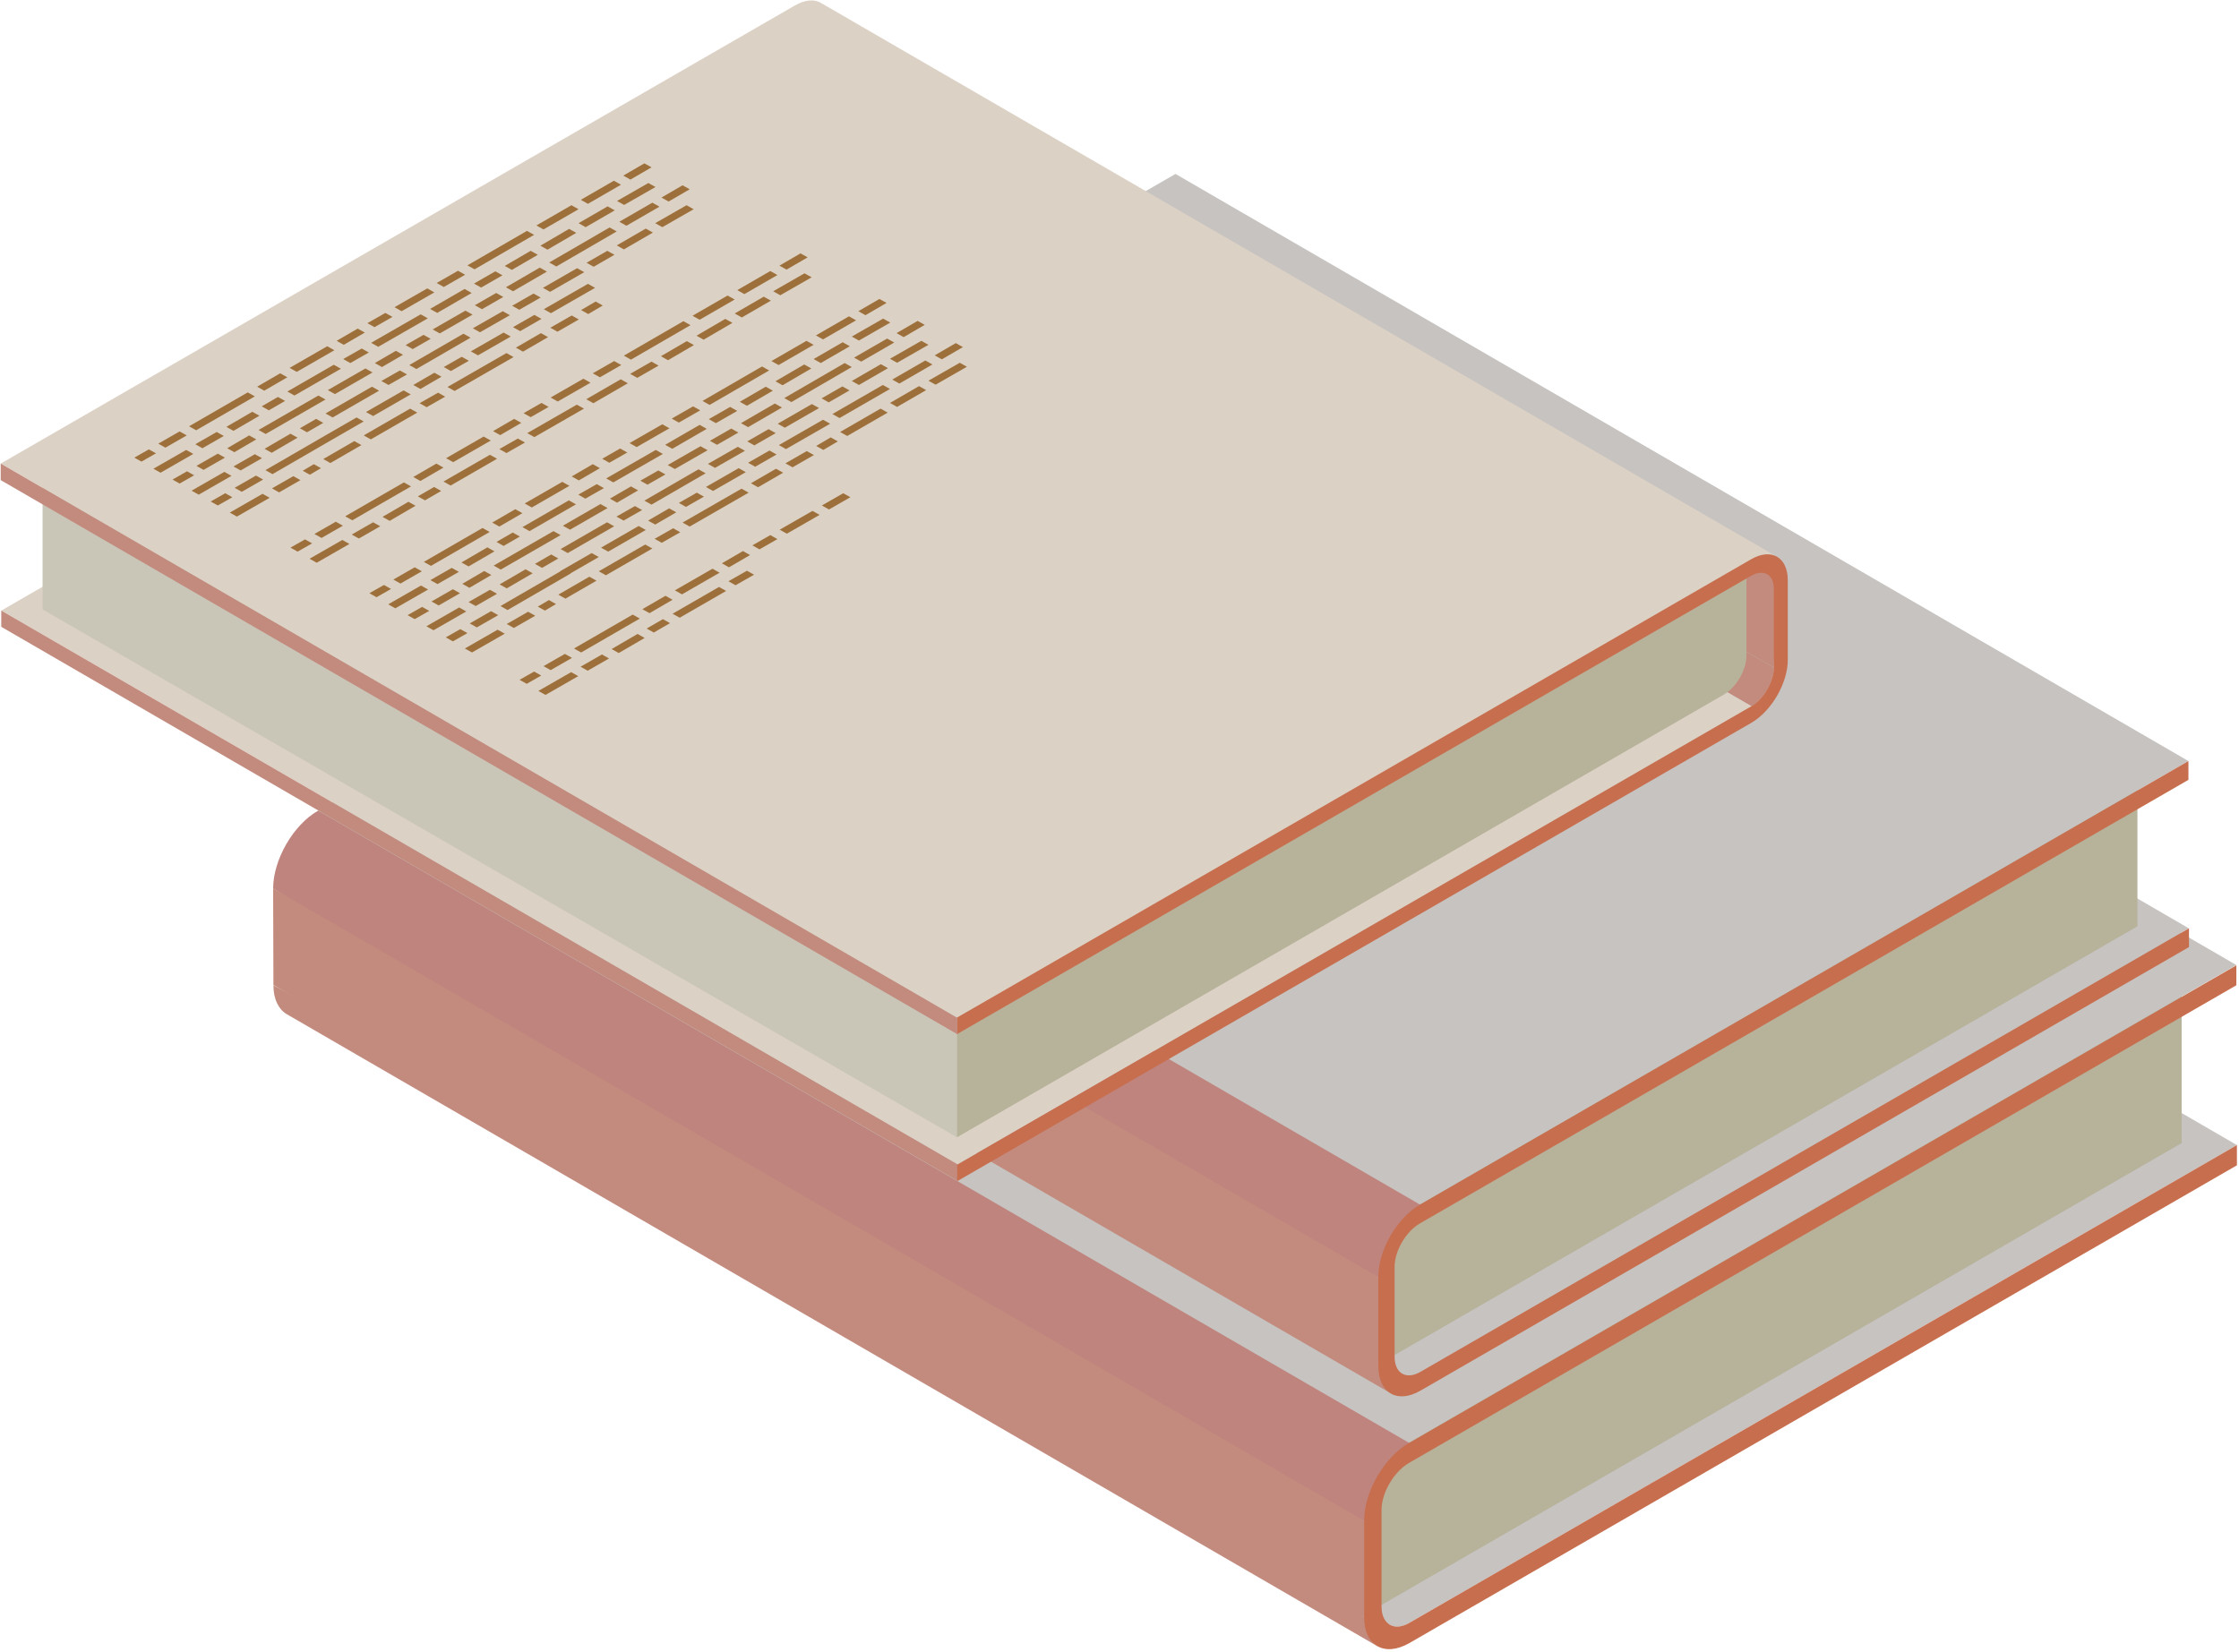 <svg width="359" height="265" viewBox="0 0 359 265" fill="none" xmlns="http://www.w3.org/2000/svg">
<path d="M183.778 82.266L51.059 158.882C49.825 159.613 48.729 159.659 47.906 159.202L222.84 260.58C223.662 261.037 224.758 260.991 225.992 260.26L358.665 183.644L183.732 82.266H183.778Z" fill="#C6C3C0"/>
<path d="M349.802 183.319L220.281 258.107V242.254C220.281 235.812 223.708 229.827 229.327 226.584L349.802 157.003V183.319Z" fill="#B7B29A"/>
<path d="M45.941 162.628C44.662 161.852 43.84 160.253 43.84 158.014L157.051 217.452L219.184 259.621C219.184 261.905 219.641 263.276 220.92 264.052L45.941 162.628Z" fill="#C38B7E"/>
<path d="M219.139 244.135L147.686 208.591L43.795 142.483C43.795 137.914 46.993 132.295 51.013 130.01L170.164 177.753L226.358 231.663C222.383 233.947 219.139 239.566 219.139 244.135Z" fill="#BF847E"/>
<path d="M219.139 244.134L43.795 142.482L43.841 157.969L219.185 259.622L219.139 244.134Z" fill="#C38B7E"/>
<path d="M225.901 231.385L51.014 130.007L183.687 53.391L358.575 154.769L225.901 231.385Z" fill="#C6C3C0"/>
<path d="M358.575 154.769V158.013L225.902 234.629C223.48 236.045 221.47 239.472 221.516 242.258V257.746C221.562 260.533 223.572 261.675 225.993 260.259L358.667 183.643V186.886L225.993 263.503C222.018 265.787 218.729 263.96 218.729 259.391V243.903C218.683 239.335 221.927 233.715 225.902 231.431L358.575 154.815V154.769Z" fill="#C76E4E"/>
<path d="M188.523 54.713L65.307 125.847C64.165 126.486 63.114 126.578 62.383 126.121L224.798 220.281C225.529 220.692 226.58 220.646 227.722 220.006L350.938 148.873L188.523 54.713Z" fill="#C6C3C0"/>
<path d="M342.716 148.554L222.424 217.997V203.286C222.424 197.301 225.622 191.727 230.83 188.758L342.716 124.157V148.599V148.554Z" fill="#B7B29A"/>
<path d="M60.554 129.315C59.367 128.63 58.59 127.122 58.59 125.021L163.76 180.21L221.462 219.409C221.462 221.511 221.873 222.835 223.107 223.521L60.554 129.315Z" fill="#C38B7E"/>
<path d="M221.371 205.019L155.035 171.987L58.545 110.63C58.545 106.382 61.514 101.173 65.261 99.026L175.913 143.342L228.087 193.369C224.387 195.516 221.371 200.724 221.371 204.973V205.019Z" fill="#BF847E"/>
<path d="M221.371 205.018L58.545 110.63L58.591 125.021L221.417 219.409L221.371 205.018Z" fill="#C38B7E"/>
<path d="M227.675 193.188L65.26 99.028L188.476 27.894L350.891 122.054L227.675 193.188Z" fill="#C6C3C0"/>
<path d="M350.891 122.054V125.069L227.675 196.203C225.39 197.528 223.563 200.68 223.609 203.284V217.675C223.654 220.28 225.482 221.33 227.766 220.005L350.982 148.872V151.887L227.766 223.021C224.065 225.168 221.05 223.432 221.004 219.183V204.792C220.959 200.543 223.974 195.335 227.675 193.188L350.891 122.054Z" fill="#C76E4E"/>
<path d="M280.854 113.276L127.484 24.416C129.449 23.273 131.094 20.486 131.094 18.202L284.417 107.062C284.417 109.347 282.818 112.133 280.808 113.276H280.854Z" fill="#C38B7E"/>
<path d="M129.996 3.259C130.636 3.625 131.047 4.447 131.047 5.543V18.198L284.416 107.059L284.873 92.119L129.996 3.259Z" fill="#C38B7E"/>
<path d="M153.525 186.74L0.201 97.925L127.484 24.416L280.853 113.276L153.525 186.74Z" fill="#DCD1C5"/>
<path d="M6.824 75.718L153.432 160.375V182.396L6.824 97.739V75.718Z" fill="#C9C6B8"/>
<path d="M280.029 105.189V92.534C280.029 91.392 279.572 90.615 278.932 90.25L153.432 160.379V182.4L276.465 111.357C278.43 110.169 280.029 107.428 280.029 105.144V105.189Z" fill="#B7B29A"/>
<path d="M153.525 189.385L0.201 100.525V97.921L153.525 186.735V189.385Z" fill="#C38B7E"/>
<path d="M131.643 0.475C130.592 -0.164 129.084 -0.073 127.439 0.887L0.111 74.35L153.435 163.21L284.921 89.29L131.643 0.475Z" fill="#DCD1C5"/>
<path d="M280.76 89.701C284.003 87.828 286.653 89.335 286.653 93.082V105.737C286.699 109.483 284.049 114.052 280.805 115.925L153.477 189.435V186.785L280.805 113.275C282.77 112.133 284.415 109.346 284.415 107.062V94.407C284.415 92.122 282.77 91.209 280.76 92.351L153.432 165.86V163.21L280.76 89.701Z" fill="#C76E4E"/>
<path d="M153.481 165.858L0.111 76.998V74.348L153.435 163.209L153.481 165.858Z" fill="#C38B7E"/>
<path opacity="0.7" d="M25.013 72.707L22.683 74.032L21.541 73.392L23.871 72.067L25.013 72.707ZM28.805 69.189L25.379 71.154L26.521 71.793L29.947 69.829L28.805 69.189ZM39.724 62.93L30.313 68.367L31.455 69.006L40.866 63.57L39.724 62.93ZM44.932 59.869L41.232 62.016L42.374 62.656L46.075 60.509L44.932 59.869ZM46.44 59.001L47.582 59.641L53.613 56.169L52.471 55.529L46.44 59.001ZM57.359 52.696L53.978 54.661L55.12 55.3L58.501 53.336L57.359 52.696ZM61.791 50.184L58.913 51.828L60.055 52.468L62.933 50.823L61.791 50.184ZM29.856 72.159L24.602 75.174L25.744 75.814L30.998 72.798L29.856 72.159ZM34.744 69.281L31.318 71.245L32.46 71.885L35.887 69.92L34.744 69.281ZM40.455 66.037L36.298 68.458L37.44 69.098L41.597 66.676L40.455 66.037ZM44.567 63.661L41.963 65.169L43.105 65.808L45.709 64.301L44.567 63.661ZM46.075 62.793L47.217 63.433L54.664 59.138L53.522 58.499L46.075 62.793ZM57.999 55.894L55.029 57.585L56.171 58.224L59.141 56.534L57.999 55.894ZM67.456 50.412L59.506 54.981L60.649 55.62L68.598 51.052L67.456 50.412ZM29.993 75.585L27.663 76.91L28.805 77.55L31.135 76.225L29.993 75.585ZM34.927 72.753L31.501 74.717L32.643 75.357L36.069 73.392L34.927 72.753ZM39.953 69.829L36.435 71.885L37.577 72.524L41.095 70.468L39.953 69.829ZM51.054 63.433L41.46 68.961L42.602 69.6L52.197 64.072L51.054 63.433ZM52.562 62.565L53.704 63.204L59.735 59.732L58.593 59.093L52.562 62.565ZM63.481 56.26L60.1 58.224L61.242 58.864L64.623 56.9L63.481 56.26ZM67.913 53.702L65.034 55.346L66.177 55.986L69.055 54.341L67.913 53.702ZM35.978 75.677L30.724 78.692L31.866 79.332L37.12 76.316L35.978 75.677ZM40.866 72.844L37.44 74.809L38.582 75.448L42.008 73.484L40.866 72.844ZM46.577 69.555L42.42 71.976L43.562 72.616L47.719 70.194L46.577 69.555ZM50.689 67.179L48.085 68.687L49.227 69.326L51.831 67.819L50.689 67.179ZM52.197 66.311L53.339 66.951L60.786 62.656L59.644 62.016L52.197 66.311ZM64.121 59.412L61.151 61.103L62.293 61.742L65.263 60.052L64.121 59.412ZM74.309 53.519L65.628 58.544L66.771 59.184L75.451 54.158L74.309 53.519ZM36.115 79.103L33.785 80.428L34.927 81.068L37.257 79.743L36.115 79.103ZM41.049 76.271L37.623 78.235L38.765 78.875L42.191 76.91L41.049 76.271ZM52.654 69.555L42.557 75.403L43.699 76.042L53.796 70.194L52.654 69.555ZM57.176 66.951L52.105 69.874L53.247 70.514L58.319 67.59L57.176 66.951ZM58.684 66.082L59.826 66.722L65.857 63.25L64.715 62.61L58.684 66.082ZM69.649 59.778L66.268 61.742L67.41 62.382L70.791 60.417L69.649 59.778ZM74.035 57.219L71.156 58.864L72.299 59.504L75.177 57.859L74.035 57.219ZM42.1 79.195L36.846 82.21L37.988 82.849L43.242 79.834L42.1 79.195ZM47.034 76.362L43.608 78.326L44.75 78.966L48.176 77.002L47.034 76.362ZM50.324 74.443L48.542 75.494L49.684 76.133L51.466 75.083L50.324 74.443ZM56.811 70.743L51.831 73.621L52.973 74.26L57.953 71.382L56.811 70.743ZM58.319 69.829L59.461 70.468L66.908 66.174L65.766 65.534L58.319 69.829ZM70.243 62.976L67.273 64.666L68.415 65.306L71.385 63.615L70.243 62.976ZM81.207 56.625L71.75 62.062L72.893 62.702L82.35 57.265L81.207 56.625ZM68.507 46.255L63.253 49.27L64.395 49.91L69.649 46.894L68.507 46.255ZM73.441 43.422L70.014 45.386L71.156 46.026L74.583 44.062L73.441 43.422ZM84.497 37.026L74.948 42.554L76.091 43.194L85.639 37.666L84.497 37.026ZM91.624 32.914L86.005 36.158L87.147 36.797L92.766 33.554L91.624 32.914ZM93.132 32.046L94.274 32.686L99.573 29.625L98.431 28.985L93.132 32.046ZM103.32 26.198L99.939 28.163L101.081 28.802L104.462 26.838L103.32 26.198ZM74.492 46.346L68.963 49.544L70.106 50.184L75.634 46.986L74.492 46.346ZM79.426 43.513L75.999 45.478L77.141 46.117L80.568 44.153L79.426 43.513ZM85.091 40.224L80.933 42.645L82.076 43.285L86.233 40.864L85.091 40.224ZM91.258 36.706L86.644 39.402L87.786 40.041L92.401 37.346L91.258 36.706ZM92.766 35.792L93.908 36.432L98.568 33.736L97.426 33.097L92.766 35.792ZM103.959 29.351L98.934 32.229L100.076 32.868L105.102 29.99L103.959 29.351ZM74.629 49.818L69.375 52.833L70.517 53.473L75.771 50.458L74.629 49.818ZM79.563 46.986L76.136 48.95L77.278 49.59L80.705 47.625L79.563 46.986ZM86.553 42.919L81.116 46.072L82.258 46.712L87.695 43.559L86.553 42.919ZM97.746 36.478L88.061 42.097L89.203 42.737L98.888 37.117L97.746 36.478ZM99.299 35.564L100.441 36.204L105.741 33.143L104.599 32.503L99.299 35.564ZM109.442 29.716L106.061 31.681L107.203 32.32L110.584 30.356L109.442 29.716ZM80.614 49.91L75.817 52.651L76.959 53.29L81.756 50.549L80.614 49.91ZM85.548 47.077L82.121 49.041L83.263 49.681L86.69 47.717L85.548 47.077ZM92.538 43.011L87.055 46.163L88.198 46.803L93.68 43.651L92.538 43.011ZM97.38 40.224L94.045 42.143L95.188 42.782L98.523 40.864L97.38 40.224ZM98.888 39.356L100.03 39.995L104.69 37.3L103.548 36.66L98.888 39.356ZM110.081 32.914L105.056 35.792L106.198 36.432L111.223 33.554L110.081 32.914ZM80.751 53.336L75.497 56.351L76.639 56.991L81.893 53.976L80.751 53.336ZM85.685 50.503L82.258 52.468L83.4 53.108L86.827 51.143L85.685 50.503ZM94.274 45.524L87.192 49.59L88.335 50.229L95.416 46.163L94.274 45.524ZM86.736 53.427L82.715 55.757L83.857 56.397L87.878 54.067L86.736 53.427ZM91.67 50.595L88.243 52.559L89.385 53.199L92.812 51.234L91.67 50.595ZM95.507 48.356L93.177 49.727L94.32 50.366L96.65 48.996L95.507 48.356ZM48.907 86.504L46.577 87.829L47.719 88.469L50.049 87.144L48.907 86.504ZM53.841 83.672L50.415 85.636L51.557 86.276L54.983 84.311L53.841 83.672ZM64.76 77.367L55.349 82.804L56.491 83.443L65.903 78.007L64.76 77.367ZM69.969 74.352L66.268 76.499L67.41 77.139L71.111 74.991L69.969 74.352ZM71.522 73.484L72.664 74.123L78.695 70.651L77.553 70.011L71.522 73.484ZM82.441 67.179L79.06 69.144L80.202 69.783L83.583 67.819L82.441 67.179ZM86.827 64.621L83.949 66.265L85.091 66.905L87.969 65.26L86.827 64.621ZM54.892 86.596L49.638 89.611L50.78 90.251L56.034 87.235L54.892 86.596ZM59.826 83.763L56.4 85.728L57.542 86.367L60.968 84.403L59.826 83.763ZM65.491 80.474L61.334 82.895L62.476 83.535L66.633 81.113L65.491 80.474ZM69.603 78.098L66.999 79.606L68.141 80.245L70.745 78.738L69.603 78.098ZM71.111 77.23L72.253 77.87L79.7 73.575L78.558 72.936L71.111 77.23ZM83.035 70.331L80.065 72.022L81.207 72.661L84.177 70.971L83.035 70.331ZM92.492 64.895L84.543 69.463L85.685 70.103L93.634 65.534L92.492 64.895ZM93.543 60.737L88.289 63.752L89.431 64.392L94.685 61.377L93.543 60.737ZM98.477 57.905L95.05 59.869L96.193 60.509L99.619 58.544L98.477 57.905ZM109.579 51.508L100.03 57.037L101.172 57.676L110.721 52.148L109.579 51.508ZM116.66 47.397L111.041 50.641L112.183 51.28L117.802 48.036L116.66 47.397ZM118.214 46.529L119.356 47.168L124.655 44.107L123.513 43.468L118.214 46.529ZM128.356 40.635L124.975 42.6L126.117 43.239L129.498 41.275L128.356 40.635ZM99.528 60.829L94 64.027L95.142 64.666L100.67 61.468L99.528 60.829ZM104.462 57.996L101.035 59.961L102.178 60.6L105.604 58.636L104.462 57.996ZM110.127 54.707L105.97 57.128L107.112 57.768L111.269 55.346L110.127 54.707ZM116.295 51.143L111.68 53.839L112.823 54.478L117.437 51.783L116.295 51.143ZM117.802 50.275L118.944 50.915L123.605 48.219L122.462 47.58L117.802 50.275ZM128.996 43.833L123.97 46.712L125.112 47.351L130.138 44.473L128.996 43.833ZM61.562 93.814L59.232 95.139L60.374 95.779L62.705 94.454L61.562 93.814ZM66.496 90.982L63.07 92.946L64.212 93.586L67.639 91.621L66.496 90.982ZM77.37 84.677L67.958 90.114L69.101 90.753L78.512 85.317L77.37 84.677ZM82.624 81.662L78.923 83.809L80.065 84.448L83.766 82.301L82.624 81.662ZM84.131 80.748L85.274 81.388L91.304 77.915L90.162 77.276L84.131 80.748ZM95.05 74.443L91.67 76.408L92.812 77.047L96.193 75.083L95.05 74.443ZM99.436 71.93L96.558 73.575L97.7 74.215L100.579 72.57L99.436 71.93ZM67.502 93.906L62.248 96.921L63.39 97.561L68.644 94.545L67.502 93.906ZM72.436 91.073L69.009 93.037L70.151 93.677L73.578 91.713L72.436 91.073ZM78.147 87.784L73.989 90.205L75.131 90.845L79.289 88.423L78.147 87.784ZM82.213 85.408L79.609 86.915L80.751 87.555L83.355 86.047L82.213 85.408ZM83.766 84.54L84.908 85.179L92.355 80.885L91.213 80.245L83.766 84.54ZM95.69 77.641L92.721 79.332L93.863 79.971L96.832 78.281L95.69 77.641ZM105.147 72.159L97.198 76.727L98.34 77.367L106.289 72.798L105.147 72.159ZM67.684 97.332L65.354 98.657L66.496 99.296L68.826 97.972L67.684 97.332ZM72.618 94.499L69.192 96.464L70.334 97.104L73.761 95.139L72.618 94.499ZM77.644 91.576L74.126 93.631L75.268 94.271L78.786 92.215L77.644 91.576ZM88.746 85.179L79.152 90.707L80.294 91.347L89.888 85.819L88.746 85.179ZM90.253 84.311L91.396 84.951L97.426 81.479L96.284 80.839L90.253 84.311ZM101.172 78.007L97.792 79.971L98.934 80.611L102.315 78.646L101.172 78.007ZM105.558 75.448L102.68 77.093L103.822 77.733L106.701 76.088L105.558 75.448ZM73.624 97.423L68.37 100.439L69.512 101.078L74.766 98.063L73.624 97.423ZM78.558 94.591L75.131 96.555L76.273 97.195L79.7 95.23L78.558 94.591ZM84.269 91.301L80.111 93.723L81.253 94.362L85.411 91.941L84.269 91.301ZM88.38 88.926L85.776 90.433L86.918 91.073L89.522 89.565L88.38 88.926ZM89.888 88.058L91.03 88.697L98.477 84.403L97.335 83.763L89.888 88.058ZM101.812 81.159L98.843 82.849L99.985 83.489L102.954 81.799L101.812 81.159ZM112 75.266L103.32 80.291L104.462 80.931L113.142 75.905L112 75.266ZM73.806 100.896L71.476 102.22L72.618 102.86L74.948 101.535L73.806 100.896ZM78.74 98.017L75.314 99.982L76.456 100.621L79.883 98.657L78.74 98.017ZM90.345 91.347L80.248 97.195L81.39 97.835L91.487 91.987L90.345 91.347ZM94.868 88.697L89.796 91.621L90.939 92.261L96.01 89.337L94.868 88.697ZM96.375 87.829L97.518 88.469L103.548 84.997L102.406 84.357L96.375 87.829ZM107.294 81.525L103.914 83.489L105.056 84.129L108.437 82.164L107.294 81.525ZM111.726 79.012L108.848 80.656L109.99 81.296L112.868 79.651L111.726 79.012ZM79.791 100.987L74.537 104.002L75.679 104.642L80.933 101.627L79.791 100.987ZM84.68 98.109L81.253 100.073L82.395 100.713L85.822 98.748L84.68 98.109ZM88.015 96.236L86.233 97.286L87.375 97.926L89.157 96.875L88.015 96.236ZM94.502 92.489L89.522 95.368L90.665 96.007L95.644 93.129L94.502 92.489ZM96.01 91.621L97.152 92.261L104.599 87.966L103.457 87.327L96.01 91.621ZM107.934 84.723L104.964 86.413L106.107 87.053L109.076 85.362L107.934 84.723ZM118.899 78.372L109.442 83.809L110.584 84.448L120.041 79.012L118.899 78.372ZM106.198 68.047L100.944 71.062L102.086 71.702L107.34 68.687L106.198 68.047ZM111.132 65.169L107.706 67.133L108.848 67.773L112.274 65.808L111.132 65.169ZM122.188 58.773L112.64 64.301L113.782 64.94L123.33 59.412L122.188 58.773ZM129.315 54.661L123.696 57.905L124.838 58.544L130.457 55.3L129.315 54.661ZM130.823 53.793L131.965 54.432L137.265 51.371L136.123 50.732L130.823 53.793ZM141.011 47.945L137.63 49.91L138.772 50.549L142.153 48.585L141.011 47.945ZM112.183 68.138L106.655 71.336L107.797 71.976L113.325 68.778L112.183 68.138ZM117.071 65.26L113.645 67.225L114.787 67.864L118.214 65.9L117.071 65.26ZM122.782 62.016L118.625 64.438L119.767 65.077L123.924 62.656L122.782 62.016ZM128.95 58.453L124.335 61.148L125.478 61.788L130.092 59.093L128.95 58.453ZM130.457 57.585L131.6 58.224L136.26 55.529L135.117 54.889L130.457 57.585ZM141.605 51.097L136.579 53.976L137.722 54.615L142.747 51.737L141.605 51.097ZM112.32 71.565L107.066 74.58L108.208 75.22L113.462 72.204L112.32 71.565ZM117.254 68.732L113.828 70.697L114.97 71.336L118.396 69.372L117.254 68.732ZM124.244 64.712L118.807 67.864L119.95 68.504L125.386 65.352L124.244 64.712ZM135.437 58.224L125.752 63.844L126.894 64.484L136.579 58.864L135.437 58.224ZM136.945 57.356L138.087 57.996L143.387 54.935L142.245 54.295L136.945 57.356ZM147.133 51.463L143.752 53.427L144.894 54.067L148.275 52.102L147.133 51.463ZM118.305 71.656L113.508 74.397L114.65 75.037L119.447 72.296L118.305 71.656ZM123.239 68.824L119.813 70.788L120.955 71.428L124.381 69.463L123.239 68.824ZM130.183 64.803L124.701 67.956L125.843 68.595L131.326 65.443L130.183 64.803ZM135.072 61.971L131.737 63.889L132.879 64.529L136.214 62.61L135.072 61.971ZM136.579 61.103L137.722 61.742L142.382 59.047L141.239 58.407L136.579 61.103ZM147.727 54.661L142.701 57.539L143.844 58.179L148.869 55.3L147.727 54.661ZM118.442 75.083L113.188 78.098L114.33 78.738L119.584 75.722L118.442 75.083ZM123.376 72.25L119.95 74.215L121.092 74.854L124.518 72.89L123.376 72.25ZM131.965 67.316L124.884 71.382L126.026 72.022L133.107 67.956L131.965 67.316ZM141.559 61.742L133.473 66.402L134.615 67.042L142.701 62.382L141.559 61.742ZM143.067 60.874L144.209 61.514L149.509 58.453L148.367 57.813L143.067 60.874ZM153.255 55.026L149.874 56.991L151.016 57.63L154.397 55.666L153.255 55.026ZM124.427 75.174L120.406 77.504L121.549 78.144L125.569 75.814L124.427 75.174ZM129.361 72.341L125.935 74.306L127.077 74.946L130.503 72.981L129.361 72.341ZM133.199 70.149L130.869 71.519L132.011 72.159L134.341 70.788L133.199 70.149ZM141.194 65.534L134.706 69.281L135.848 69.92L142.336 66.174L141.194 65.534ZM142.701 64.621L143.844 65.26L148.504 62.565L147.361 61.925L142.701 64.621ZM153.895 58.179L148.869 61.057L150.011 61.697L155.037 58.818L153.895 58.179ZM85.639 107.703L83.309 109.028L84.451 109.667L86.781 108.342L85.639 107.703ZM90.573 104.87L87.147 106.835L88.289 107.474L91.715 105.51L90.573 104.87ZM101.447 98.566L92.035 104.002L93.177 104.642L102.589 99.205L101.447 98.566ZM106.701 95.55L103 97.698L104.142 98.337L107.843 96.19L106.701 95.55ZM108.208 94.682L109.35 95.322L115.381 91.85L114.239 91.21L108.208 94.682ZM119.127 88.377L115.746 90.342L116.889 90.982L120.269 89.017L119.127 88.377ZM123.513 85.819L120.635 87.464L121.777 88.103L124.655 86.459L123.513 85.819ZM91.578 107.794L86.324 110.81L87.466 111.449L92.721 108.434L91.578 107.794ZM96.513 104.962L93.086 106.926L94.228 107.566L97.655 105.601L96.513 104.962ZM102.223 101.672L98.066 104.094L99.208 104.733L103.365 102.312L102.223 101.672ZM106.289 99.296L103.685 100.804L104.827 101.444L107.432 99.936L106.289 99.296ZM107.843 98.428L108.985 99.068L116.432 94.774L115.29 94.134L107.843 98.428ZM119.767 91.53L116.797 93.22L117.939 93.86L120.909 92.169L119.767 91.53ZM130.275 81.936L125.021 84.951L126.163 85.591L131.417 82.575L130.275 81.936ZM135.209 79.103L131.782 81.068L132.925 81.707L136.351 79.743L135.209 79.103Z" fill="#824800"/>
</svg>
